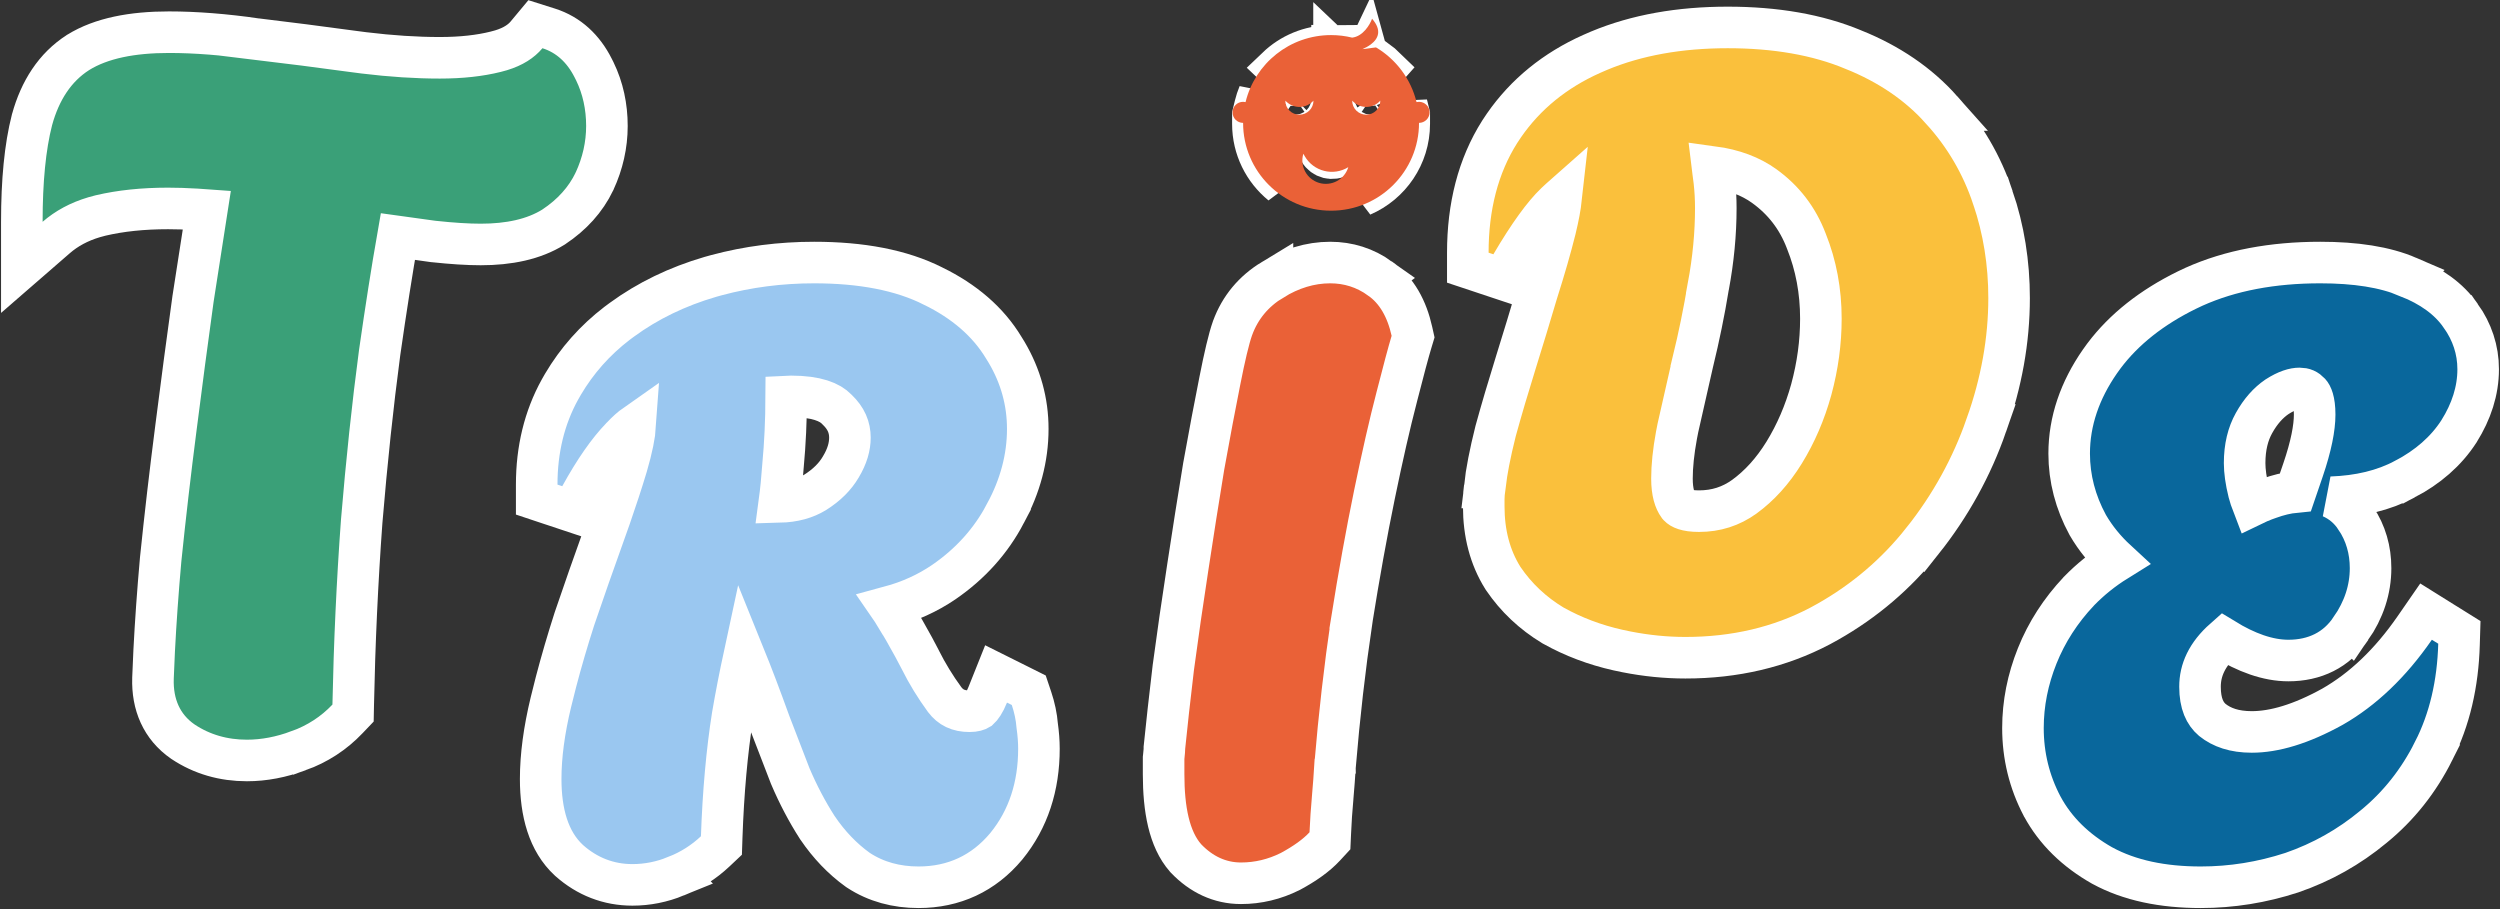 <svg width="176" height="64" viewBox="0 0 176 64" fill="none" xmlns="http://www.w3.org/2000/svg">
<rect x="0" y="0" width="176" height="64" fill="#333333" stroke="none"/>
<path d="M38.63 2C40.041 2.448 41.077 3.439 41.758 4.788L41.877 5.023C42.45 6.208 42.727 7.499 42.727 8.871C42.727 10.206 42.432 11.505 41.858 12.753L41.852 12.764L41.848 12.775C41.229 14.066 40.258 15.126 38.998 15.964L38.98 15.977L38.962 15.988C37.577 16.852 35.825 17.211 33.839 17.211C32.921 17.211 31.817 17.139 30.539 17.002L30.51 17L30.48 16.996C29.696 16.88 28.873 16.764 28.011 16.648C27.599 19.003 27.169 21.731 26.725 24.836C26.238 28.5 25.817 32.456 25.463 36.704C25.153 40.946 24.955 45.255 24.866 49.632L24.855 50.2L24.464 50.61C23.501 51.624 22.348 52.373 21.021 52.85L21.02 52.849C19.811 53.3 18.596 53.537 17.383 53.537C15.735 53.537 14.221 53.107 12.893 52.223L12.869 52.208C11.373 51.169 10.712 49.592 10.77 47.754V47.748L10.854 45.806C10.956 43.815 11.107 41.676 11.31 39.391L11.312 39.37C11.625 36.33 11.983 33.246 12.386 30.119C12.788 26.954 13.19 23.922 13.592 21.023L13.596 21.001C13.944 18.742 14.266 16.672 14.56 14.791L13.818 14.738C13.083 14.695 12.421 14.674 11.83 14.674C10.052 14.674 8.475 14.843 7.09 15.168L6.625 15.293C5.565 15.609 4.685 16.089 3.959 16.719L1.537 18.822V15.615C1.537 12.748 1.763 10.342 2.252 8.44L2.255 8.427L2.259 8.415C2.821 6.376 3.866 4.74 5.487 3.7L5.497 3.693L5.508 3.687C7.134 2.68 9.323 2.266 11.898 2.266C13.764 2.266 15.819 2.428 18.058 2.748L18.057 2.749C20.284 3.016 22.534 3.304 24.806 3.615L25.63 3.722C27.535 3.955 29.312 4.069 30.962 4.069C32.476 4.069 33.781 3.922 34.89 3.645L34.901 3.642L35.284 3.538C36.137 3.276 36.698 2.896 37.065 2.458L37.693 1.704L38.63 2Z" fill="#3AA078" stroke="white" stroke-width="2.926"/>
<path d="M57.314 18.483C60.622 18.483 63.446 19.004 65.7 20.144H65.701C67.87 21.207 69.56 22.641 70.668 24.482L70.872 24.813C71.854 26.479 72.355 28.28 72.355 30.195C72.355 32.246 71.818 34.232 70.785 36.138L70.786 36.139C69.771 38.079 68.316 39.693 66.447 40.978L66.441 40.982C65.291 41.765 64.018 42.337 62.634 42.712C62.755 42.887 62.874 43.067 62.986 43.253H62.987C63.427 43.955 63.874 44.729 64.329 45.572L64.786 46.438L64.79 46.446L64.793 46.455C65.276 47.419 65.846 48.351 66.504 49.252C66.922 49.798 67.452 50.071 68.255 50.071C68.62 50.071 68.817 49.994 68.93 49.924C69.077 49.79 69.301 49.5 69.535 48.918L70.124 47.444L71.545 48.153L71.882 48.321L72.424 48.592L72.617 49.167C72.831 49.807 72.968 50.449 73.019 51.087C73.098 51.652 73.141 52.194 73.141 52.711C73.141 55.352 72.399 57.67 70.848 59.572L70.842 59.579L70.837 59.585C69.248 61.489 67.152 62.463 64.665 62.463C63.109 62.463 61.682 62.082 60.442 61.273L60.387 61.236C59.3 60.455 58.361 59.467 57.563 58.294L57.552 58.279L57.542 58.264C56.821 57.143 56.184 55.93 55.63 54.627L55.621 54.603L55.611 54.578C55.125 53.31 54.658 52.099 54.21 50.943L54.204 50.928L54.198 50.911C53.54 49.087 52.939 47.504 52.394 46.159C52.084 47.6 51.81 49.007 51.574 50.382C51.175 52.921 50.918 55.767 50.808 58.923L50.788 59.523L50.35 59.936C49.546 60.694 48.625 61.276 47.598 61.681L47.599 61.682C46.607 62.088 45.577 62.295 44.521 62.295C42.842 62.295 41.339 61.707 40.071 60.582L40.049 60.562C38.605 59.227 38.064 57.182 38.064 54.839C38.064 53.203 38.309 51.405 38.778 49.456L39.139 48.017C39.518 46.569 39.95 45.09 40.435 43.582L40.443 43.558C41.119 41.572 41.795 39.64 42.471 37.764L42.95 36.415C43.407 35.101 43.8 33.896 44.129 32.799C44.498 31.539 44.682 30.588 44.728 29.909C44.461 30.096 44.13 30.382 43.739 30.802L43.73 30.81L43.721 30.82C42.834 31.739 41.877 33.093 40.865 34.933L40.278 36.001L39.122 35.616L38.785 35.505L37.784 35.171V34.116C37.784 31.657 38.32 29.41 39.426 27.414L39.632 27.053C40.616 25.386 41.887 23.954 43.437 22.765L43.774 22.515C45.604 21.176 47.685 20.172 50.002 19.494L50.008 19.492L50.449 19.37C52.657 18.778 54.947 18.483 57.314 18.483ZM55.351 27.916C55.344 29.591 55.271 31.218 55.123 32.796C55.059 33.716 54.974 34.563 54.87 35.336C55.898 35.309 56.717 35.072 57.377 34.669C58.218 34.141 58.805 33.538 59.193 32.874L59.198 32.866L59.202 32.858C59.649 32.114 59.834 31.438 59.834 30.811C59.834 30.085 59.572 29.45 58.94 28.845L58.917 28.823L58.896 28.801C58.438 28.324 57.501 27.906 55.687 27.906C55.58 27.906 55.468 27.91 55.351 27.916Z" fill="#9AC7F0" stroke="white" stroke-width="2.926"/>
<path d="M93.649 18.483C94.923 18.483 96.101 18.856 97.136 19.595L97.135 19.596C98.351 20.436 99.052 21.77 99.398 23.325L99.481 23.698L99.371 24.063C99.156 24.777 98.807 26.076 98.321 27.981L98.32 27.988C97.842 29.823 97.323 32.093 96.765 34.803C96.21 37.499 95.672 40.477 95.152 43.739L95.153 43.74C94.673 46.985 94.283 50.38 93.987 53.927C93.986 53.935 93.986 53.944 93.986 53.952L93.985 53.953C93.947 54.597 93.89 55.346 93.816 56.198V56.204C93.743 57.001 93.688 57.818 93.652 58.655L93.628 59.191L93.264 59.585C92.664 60.234 91.837 60.81 90.867 61.335L90.845 61.346L90.824 61.357C89.73 61.903 88.571 62.182 87.365 62.182C85.863 62.182 84.561 61.548 83.503 60.444L83.481 60.421L83.46 60.396C82.297 59.07 81.918 56.944 81.918 54.503V53.357L81.927 53.277C81.964 52.945 81.974 52.772 81.974 52.711V52.638L81.982 52.565C82.133 51.06 82.34 49.201 82.602 46.993L82.603 46.983L82.605 46.972C82.906 44.722 83.243 42.378 83.619 39.942C83.993 37.474 84.368 35.098 84.743 32.815L84.745 32.803L84.748 32.792L85.338 29.588C85.526 28.594 85.705 27.674 85.874 26.828C86.21 25.12 86.507 23.846 86.771 23.098L86.774 23.091L86.778 23.082C87.307 21.642 88.258 20.505 89.581 19.703V19.704C90.861 18.913 92.223 18.483 93.649 18.483Z" fill="#EA6137" stroke="white" stroke-width="2.926"/>
<path d="M121.63 1.932C124.98 1.932 127.943 2.436 130.479 3.494H130.48C132.98 4.5 135.067 5.911 136.695 7.745H136.694C138.321 9.535 139.523 11.591 140.296 13.902H140.297C141.062 16.152 141.44 18.515 141.44 20.982C141.44 23.958 140.903 26.938 139.844 29.918L139.845 29.918C138.817 32.877 137.315 35.599 135.344 38.079L135.343 38.078C133.505 40.398 131.281 42.297 128.68 43.77L128.154 44.059L128.147 44.063C125.298 45.566 122.124 46.304 118.656 46.304C117.281 46.304 115.895 46.165 114.501 45.89L113.902 45.764C112.276 45.399 110.759 44.828 109.358 44.046L109.336 44.034L109.313 44.02C107.905 43.168 106.739 42.071 105.831 40.734L105.815 40.711L105.801 40.689C104.884 39.225 104.456 37.527 104.456 35.656V35.152C104.456 34.888 104.483 34.606 104.522 34.318H104.521C104.644 33.22 104.902 31.9 105.285 30.372L105.29 30.355L105.294 30.338C105.71 28.827 106.183 27.224 106.711 25.531L107.479 23.035C107.731 22.207 107.978 21.384 108.22 20.566L108.224 20.551L108.229 20.538C108.745 18.917 109.166 17.453 109.493 16.145C109.71 15.253 109.842 14.525 109.906 13.947C109.882 13.968 109.857 13.989 109.832 14.011L109.513 14.308C108.687 15.1 107.647 16.511 106.396 18.642L105.795 19.664L104.672 19.29L104.335 19.177L103.334 18.844V17.79C103.334 14.544 104.058 11.683 105.58 9.278L105.584 9.272L105.882 8.825C107.405 6.626 109.473 4.951 112.046 3.799L112.571 3.571C115.221 2.465 118.252 1.932 121.63 1.932ZM120.607 12.139L120.688 12.758C120.758 13.38 120.792 14.012 120.792 14.653C120.792 16.457 120.615 18.292 120.267 20.158L120.268 20.159C119.964 21.974 119.603 23.735 119.186 25.443L119.187 25.444C118.815 27.114 118.46 28.675 118.125 30.125L118.025 30.636C117.809 31.807 117.706 32.825 117.706 33.696C117.706 34.663 117.911 35.241 118.158 35.583L118.202 35.634C118.334 35.77 118.681 35.985 119.609 35.985C120.805 35.985 121.853 35.649 122.797 34.971C123.856 34.201 124.795 33.174 125.603 31.864C126.423 30.532 127.062 29.054 127.514 27.423C127.966 25.754 128.19 24.093 128.19 22.438C128.19 20.485 127.848 18.673 127.173 16.989L127.168 16.977L127.164 16.965C126.554 15.364 125.572 14.085 124.198 13.096C123.255 12.417 122.057 11.952 120.561 11.749C120.577 11.879 120.594 12.009 120.607 12.139Z" fill="#FAC03C" stroke="white" stroke-width="2.926"/>
<path d="M163.349 18.483C165.804 18.483 167.899 18.791 169.54 19.499L169.539 19.5C171.11 20.126 172.396 21.012 173.238 22.236H173.239C174.041 23.366 174.463 24.63 174.463 25.995C174.463 27.511 173.984 28.971 173.117 30.356L173.112 30.365L173.106 30.374C172.201 31.775 170.911 32.887 169.304 33.731L169.303 33.73C167.808 34.533 166.063 34.939 164.116 35.007C164.807 35.311 165.403 35.798 165.854 36.496H165.856C166.552 37.537 166.888 38.721 166.888 39.997C166.888 41.519 166.406 42.944 165.507 44.245L165.506 44.244C164.495 45.765 162.95 46.501 161.104 46.501C159.646 46.501 158.127 45.936 156.582 44.99C155.363 46.069 154.881 47.185 154.881 48.343C154.881 49.549 155.232 50.243 155.746 50.681C156.409 51.213 157.297 51.528 158.523 51.528C160.101 51.528 161.986 50.984 164.21 49.751C166.338 48.534 168.274 46.704 170.001 44.206L170.795 43.057L171.979 43.797L172.428 44.076L173.14 44.52L173.115 45.359C173.035 48.148 172.454 50.66 171.333 52.861L171.334 52.862C170.273 54.98 168.854 56.771 167.077 58.215C165.373 59.63 163.463 60.703 161.357 61.431L161.334 61.438C159.244 62.12 157.109 62.463 154.933 62.463C152.261 62.463 149.926 61.986 148.005 60.94L147.993 60.934L147.982 60.928C146.133 59.879 144.704 58.497 143.77 56.765L143.766 56.759L143.763 56.753C142.865 55.045 142.416 53.205 142.416 51.255C142.416 49.528 142.755 47.831 143.419 46.174C144.089 44.502 145.07 42.985 146.349 41.627L146.356 41.618L146.364 41.61C147.157 40.794 148.043 40.083 149.017 39.477C148.208 38.731 147.529 37.901 146.992 36.982L146.969 36.941C146.111 35.357 145.67 33.681 145.67 31.931C145.67 29.649 146.424 27.477 147.84 25.44L148.117 25.056C149.541 23.161 151.507 21.627 153.95 20.426L154.458 20.186C157.023 19.034 160 18.483 163.349 18.483ZM161.89 27.346C161.516 27.346 160.994 27.486 160.296 27.936C159.691 28.349 159.146 28.948 158.68 29.787C158.258 30.544 158.022 31.468 158.022 32.604C158.023 33.163 158.112 33.842 158.314 34.653C158.392 34.949 158.489 35.248 158.606 35.55C158.887 35.414 159.163 35.293 159.436 35.19L159.745 35.08C160.372 34.852 160.994 34.697 161.602 34.639L162.133 33.084C162.707 31.401 162.952 30.117 162.952 29.187C162.952 28.183 162.732 27.791 162.614 27.664C162.403 27.437 162.192 27.346 161.89 27.346Z" fill="#09679C" stroke="white" stroke-width="2.926"/>
<path d="M96.497 6.962H96.841C96.841 6.892 96.821 6.824 96.783 6.766L96.739 6.713L96.685 6.67C96.629 6.632 96.562 6.611 96.494 6.611C96.425 6.611 96.358 6.632 96.302 6.67L96.248 6.713C96.182 6.778 96.145 6.868 96.145 6.962H96.494M96.497 6.962L96.494 6.959M96.497 6.962H96.494M96.497 6.962L96.494 6.959M96.494 6.959V6.962M96.494 6.959V6.962M91.203 6.962H91.547C91.547 6.892 91.526 6.824 91.488 6.766L91.444 6.713L91.391 6.67C91.335 6.632 91.268 6.611 91.199 6.611C91.13 6.611 91.063 6.632 91.007 6.67L90.954 6.713C90.888 6.778 90.85 6.868 90.85 6.962H91.195M91.203 6.962L91.199 6.958M91.203 6.962H91.199M91.203 6.962L91.199 6.958M91.199 6.958L91.195 6.962M91.199 6.958L91.195 6.962M91.199 6.958V6.962M91.199 6.958V6.962M91.195 6.962H91.199M99.055 7.424L99.211 8.062V8.723C99.21 10.981 97.843 12.921 95.888 13.764C96.15 13.436 96.351 13.058 96.473 12.648L97.46 9.347C97.776 9.219 98.069 9.03 98.315 8.784C98.705 8.395 98.953 7.894 99.037 7.356C99.043 7.379 99.05 7.401 99.055 7.424ZM88.621 6.962C88.621 7.56 88.83 8.136 89.206 8.595L89.377 8.784C89.692 9.098 90.08 9.32 90.501 9.438L90.109 10.749C89.889 11.486 89.933 12.274 90.227 12.977C88.992 11.97 88.203 10.438 88.203 8.723V8.061L88.358 7.423C88.425 7.147 88.514 6.88 88.621 6.622V6.962ZM93.776 3.234C94.209 3.239 94.628 3.293 95.029 3.391L95.288 3.455L95.423 3.438L96.193 3.823L96.197 3.825L96.221 3.774L96.375 4.334L96.918 4.263C97.147 4.428 97.363 4.611 97.564 4.808L96.515 5.989C96.513 5.991 96.511 5.992 96.51 5.993L96.508 5.995C96.507 5.996 96.503 5.997 96.499 5.997C96.494 5.997 96.49 5.997 96.488 5.996L96.486 5.994C96.485 5.994 96.484 5.993 96.481 5.99H96.48L96.385 5.9L93.916 3.556V6.962C93.916 7.646 94.188 8.301 94.672 8.784C95.155 9.267 95.811 9.537 96.494 9.537C96.549 9.537 96.603 9.532 96.657 9.528L94.302 10.984C93.814 11.286 93.173 11.123 92.888 10.629L92.78 10.438L92.155 9.351C92.476 9.223 92.771 9.033 93.02 8.784C93.504 8.301 93.776 7.646 93.776 6.962V3.234ZM91.22 5.989C91.218 5.992 91.216 5.993 91.216 5.993L91.214 5.995C91.212 5.996 91.208 5.997 91.204 5.997C91.199 5.997 91.195 5.997 91.193 5.996L91.191 5.994C91.19 5.993 91.189 5.992 91.186 5.99H91.185L91.091 5.9L89.893 4.764C90.875 3.823 92.205 3.241 93.672 3.232L91.22 5.989Z" fill="#48A0FF" stroke="white" stroke-width="2.926"/>
<path fill-rule="evenodd" clip-rule="evenodd" d="M96.594 1.319C97.301 2.127 97.044 2.726 96.497 3.132L96.501 3.134L96.49 3.137C96.319 3.263 96.12 3.371 95.913 3.46L96.871 3.337C98.28 4.175 99.327 5.555 99.724 7.188C99.78 7.175 99.839 7.168 99.899 7.168C100.309 7.168 100.642 7.5 100.642 7.909C100.642 8.319 100.309 8.651 99.899 8.651C99.899 12.065 97.126 14.833 93.706 14.833C90.286 14.833 87.514 12.065 87.514 8.651C87.103 8.651 86.771 8.319 86.771 7.909C86.771 7.5 87.103 7.168 87.514 7.168C87.574 7.168 87.632 7.175 87.688 7.188C88.347 4.481 90.791 2.47 93.706 2.47C94.219 2.47 94.717 2.532 95.193 2.649C95.953 2.559 96.437 1.75 96.594 1.319ZM91.755 10.824C91.63 11.243 91.676 11.695 91.884 12.079C92.092 12.464 92.445 12.75 92.865 12.875C93.284 13 93.737 12.954 94.122 12.746C94.507 12.539 94.794 12.186 94.92 11.768C93.862 12.422 92.471 12.07 91.852 10.993L91.755 10.824ZM92.468 7.085C91.972 7.643 91.112 7.679 90.571 7.166L90.486 7.085C90.486 7.348 90.591 7.599 90.776 7.785C90.962 7.97 91.214 8.074 91.477 8.074C91.74 8.074 91.992 7.97 92.178 7.785C92.364 7.599 92.468 7.348 92.468 7.085ZM97.174 7.085C96.678 7.643 95.819 7.679 95.277 7.166L95.193 7.085C95.193 7.348 95.297 7.599 95.483 7.785C95.669 7.97 95.921 8.074 96.183 8.074C96.446 8.074 96.698 7.97 96.884 7.785C97.07 7.599 97.174 7.348 97.174 7.085Z" fill="#EA6137"/>
</svg>
